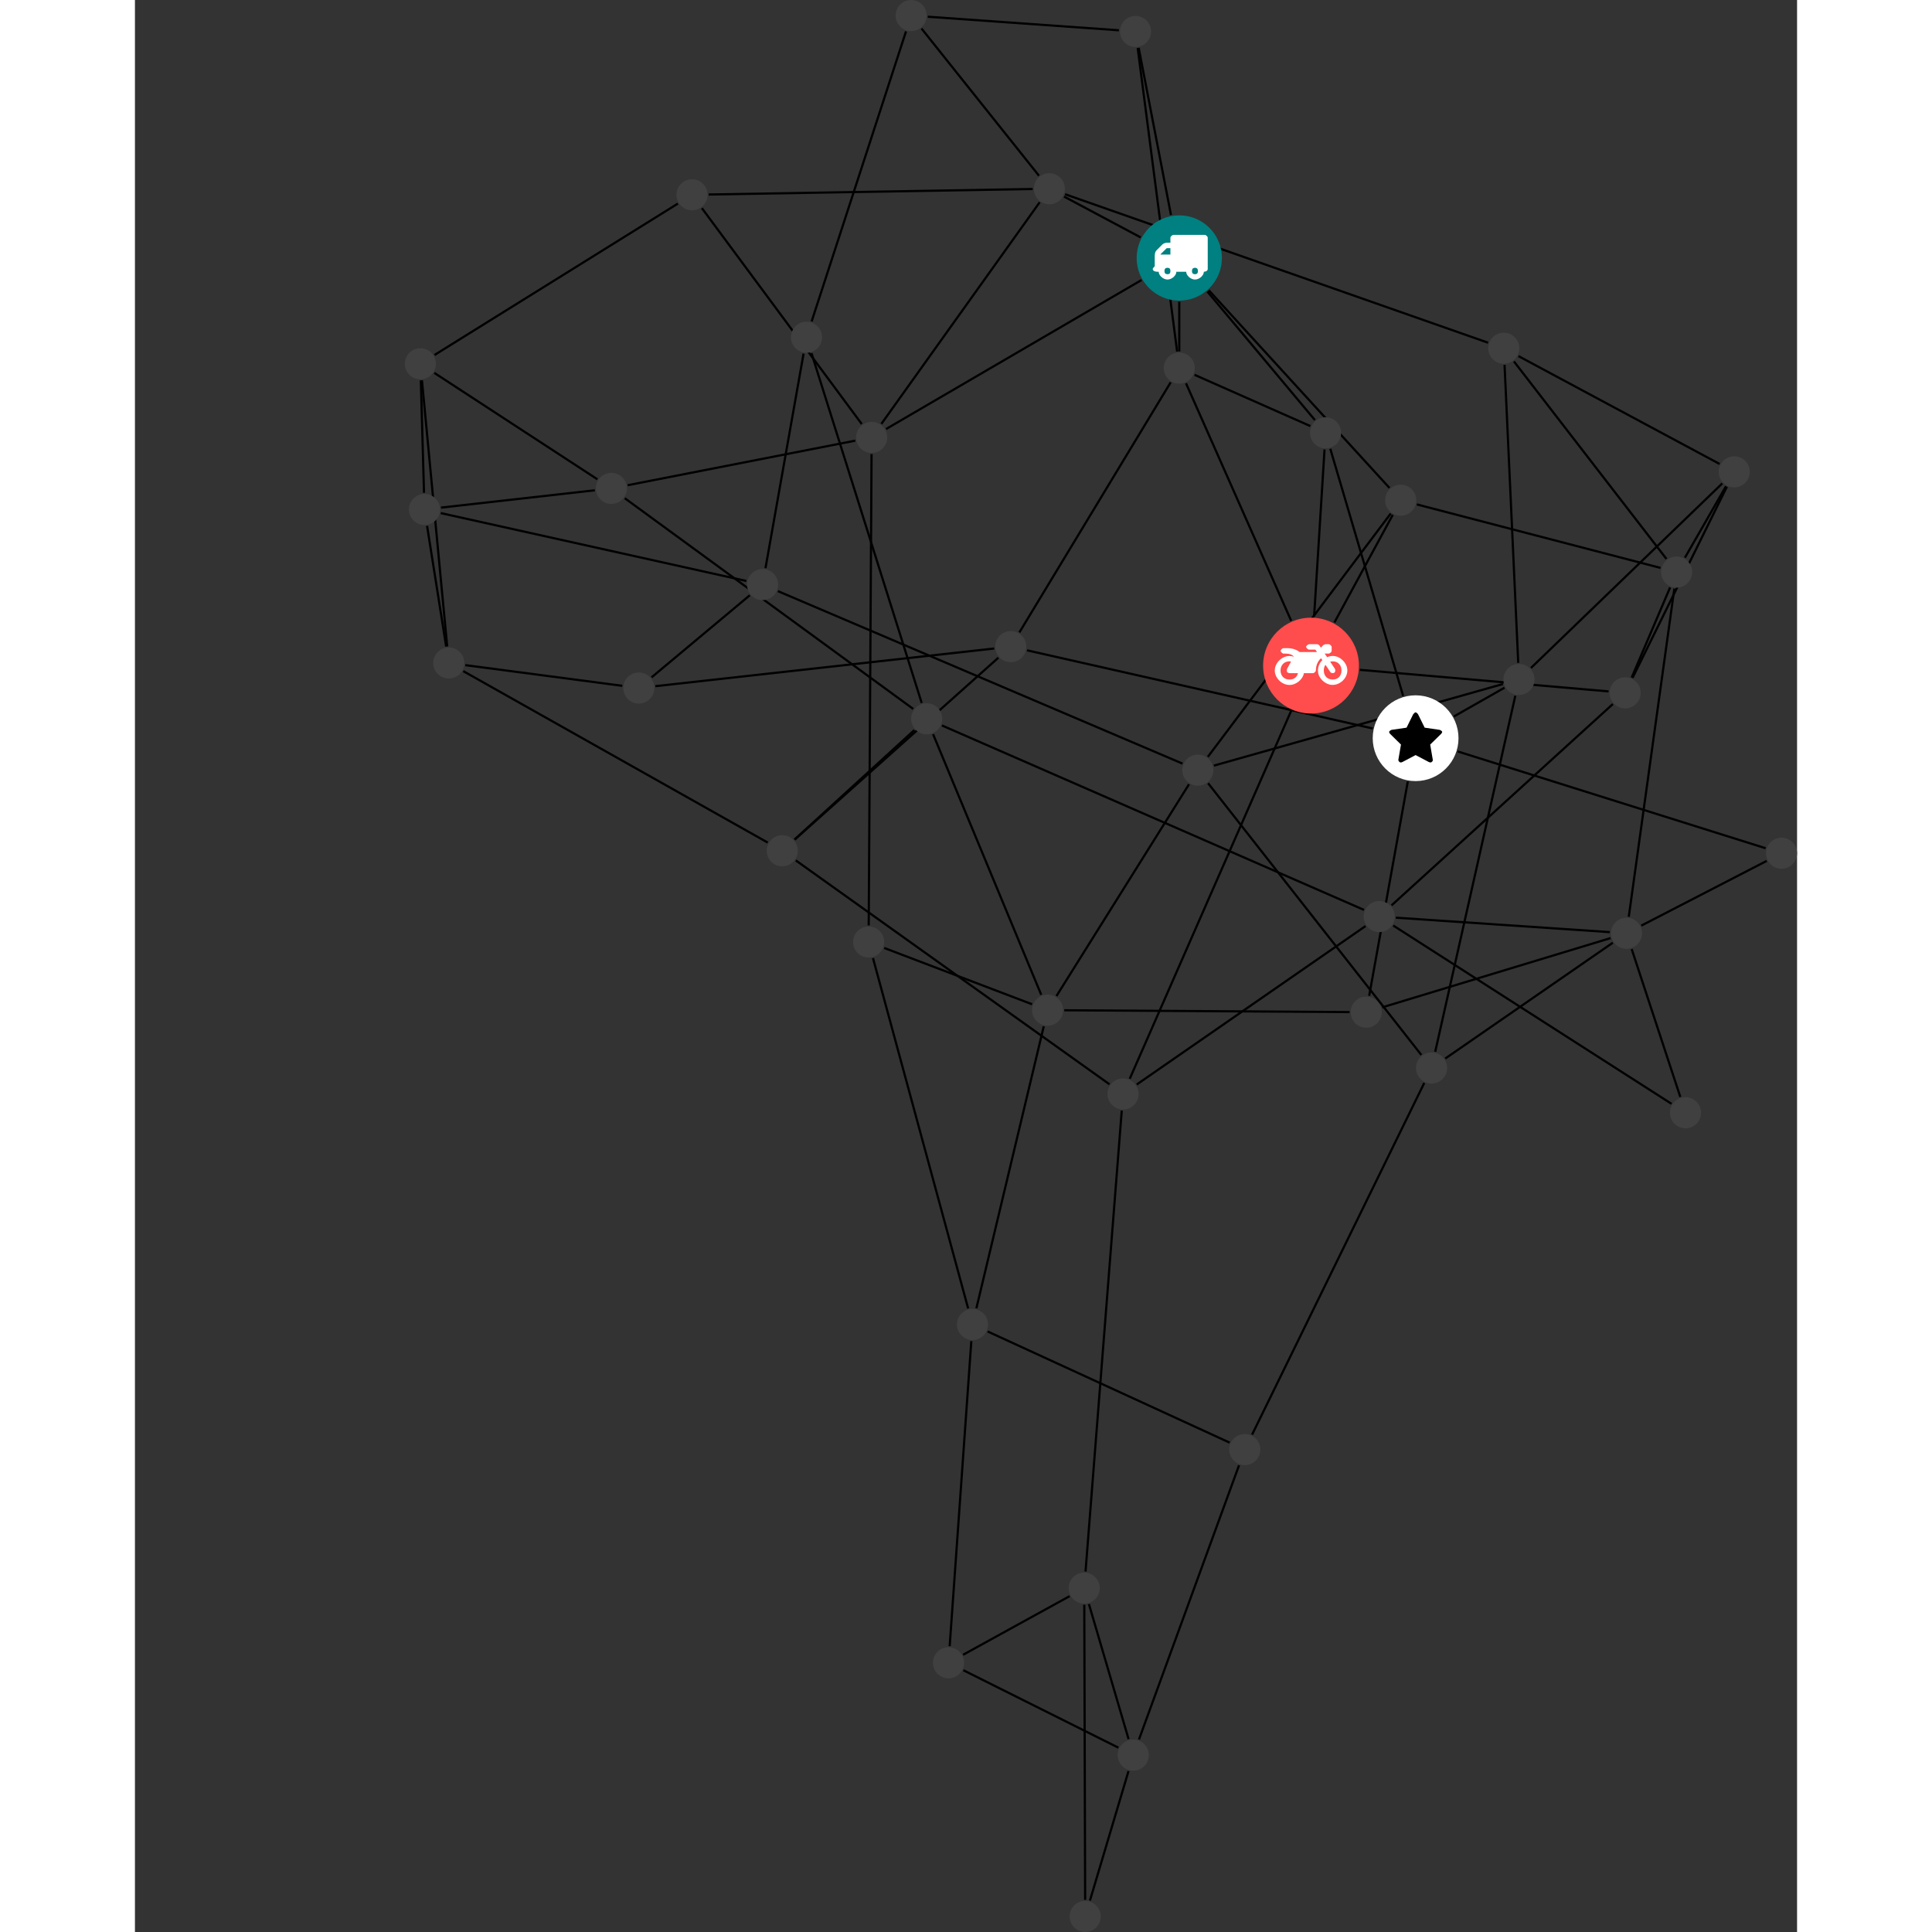 <?xml version="1.0" encoding="UTF-8"?>
<svg xmlns="http://www.w3.org/2000/svg" xmlns:xlink="http://www.w3.org/1999/xlink" width="350.237pt" height="350.237pt" viewBox="-48.926 0.000 301.311 350.237" version="1.1">
<rect x="-48.926" y="0.000" width="301.311" height="350.237" fill="#333333" stroke="none"/>
<defs>
<g>
<symbol overflow="visible" id="glyph0-0">
<path style="stroke:none;" d="M 1.422 -0.75 L 1.422 -7.922 L 3.562 -7.922 L 3.562 -0.891 L 1.422 -0.891 Z M 0.625 0 L 4.531 0 L 4.531 -8.812 L 0.438 -8.812 L 0.438 0 Z M 0.625 0 "/>
</symbol>
<symbol overflow="visible" id="glyph0-1">
<path style="stroke:none;" d="M 3.375 -0.844 C 3.375 -0.453 3.234 -0.266 2.844 -0.266 C 2.469 -0.266 2.297 -0.453 2.297 -0.844 C 2.297 -1.219 2.469 -1.422 2.844 -1.422 C 3.234 -1.422 3.375 -1.219 3.375 -0.844 Z M 1.594 -3.688 L 1.594 -3.859 C 1.594 -3.875 1.578 -3.875 1.594 -3.891 L 2.688 -4.969 C 2.703 -5 2.656 -4.984 2.688 -4.984 L 3.375 -4.984 L 3.375 -3.828 L 1.594 -3.828 Z M 8.359 -0.844 C 8.359 -0.453 8.219 -0.266 7.828 -0.266 C 7.453 -0.266 7.281 -0.453 7.281 -0.844 C 7.281 -1.219 7.453 -1.422 7.828 -1.422 C 8.219 -1.422 8.359 -1.219 8.359 -0.844 Z M 10.141 -6.891 C 10.141 -7.094 9.812 -7.391 9.609 -7.391 L 3.922 -7.391 C 3.719 -7.391 3.375 -7.094 3.375 -6.891 L 3.375 -5.969 L 2.672 -5.969 C 2.469 -5.969 2.078 -5.812 1.938 -5.672 L 0.844 -4.578 C 0.531 -4.266 0.531 -3.734 0.531 -3.328 L 0.531 -1.688 C 0.516 -1.688 0.172 -1.391 0.172 -1.203 C 0.172 -0.781 0.781 -0.703 1.062 -0.703 L 1.25 -0.703 C 1.25 -0.047 2.062 0.703 2.844 0.703 C 3.641 0.703 4.453 -0.047 4.453 -0.703 L 6.234 -0.703 C 6.234 -0.047 7.047 0.703 7.828 0.703 C 8.625 0.703 9.438 -0.047 9.438 -0.703 C 9.547 -0.703 10.141 -0.781 10.141 -1.203 Z M 10.141 -6.891 "/>
</symbol>
<symbol overflow="visible" id="glyph0-2">
<path style="stroke:none;" d="M 12.969 -2.906 C 12.844 -3.984 11.859 -5.016 10.781 -5.219 C 10.234 -5.328 9.703 -5.219 9.328 -5.031 L 8.875 -5.688 L 9.609 -5.688 C 9.812 -5.688 10.141 -5.984 10.141 -6.188 L 10.141 -6.891 C 10.141 -7.094 9.812 -7.391 9.609 -7.391 L 9.047 -7.391 C 8.969 -7.391 8.734 -7.312 8.656 -7.25 L 8.188 -6.766 L 7.891 -7.203 C 7.828 -7.281 7.594 -7.391 7.484 -7.391 L 6.078 -7.391 C 5.906 -7.391 5.547 -7.125 5.516 -6.953 C 5.484 -6.734 5.828 -6.406 6.047 -6.406 L 7.188 -6.406 L 7.484 -5.969 L 4.344 -5.969 C 4.141 -6.125 3.375 -6.672 2.141 -6.672 L 1.422 -6.672 C 1.219 -6.672 0.891 -6.375 0.891 -6.188 C 0.891 -5.984 1.219 -5.688 1.422 -5.688 L 1.781 -5.688 C 2.484 -5.688 2.906 -5.516 3.281 -5.188 L 3.25 -5.141 C 3.078 -5.188 2.797 -5.25 2.5 -5.25 C 1.109 -5.25 -0.172 -4 -0.172 -2.625 C -0.172 -1.25 1.109 0 2.5 0 C 3.75 0 4.953 -1.062 5.109 -2.141 L 6.766 -2.141 C 6.969 -2.141 7.281 -2.438 7.281 -2.625 C 7.281 -3.609 7.688 -4.391 8.219 -4.844 L 8.453 -4.5 C 7.969 -4.062 7.578 -3.203 7.672 -2.359 C 7.781 -1.172 8.969 -0.094 10.141 -0.016 C 11.703 0.094 13.156 -1.344 12.969 -2.906 Z M 2.5 -0.984 C 1.516 -0.984 0.875 -1.641 0.875 -2.625 C 0.875 -3.594 1.516 -4.281 2.5 -4.281 C 2.672 -4.281 2.844 -4.234 2.781 -4.25 L 2.047 -2.891 C 2 -2.781 2 -2.469 2.047 -2.359 C 2.125 -2.25 2.375 -2.141 2.5 -2.141 L 4.031 -2.141 C 3.891 -1.453 3.344 -0.984 2.5 -0.984 Z M 10.328 -0.984 C 9.344 -0.984 8.719 -1.641 8.719 -2.625 C 8.719 -3.109 8.859 -3.469 9.031 -3.641 L 9.906 -2.328 C 9.969 -2.219 10.203 -2.141 10.328 -2.141 C 10.391 -2.141 10.594 -2.188 10.641 -2.234 C 10.812 -2.344 10.844 -2.75 10.734 -2.922 L 9.875 -4.219 C 9.859 -4.219 10.094 -4.281 10.328 -4.281 C 11.297 -4.281 11.922 -3.594 11.922 -2.625 C 11.922 -1.641 11.297 -0.984 10.328 -0.984 Z M 10.328 -0.984 "/>
</symbol>
<symbol overflow="visible" id="glyph0-3">
<path style="stroke:none;" d="M 9.438 -5.078 C 9.438 -5.25 9.078 -5.453 8.938 -5.469 L 6.266 -5.859 L 5.078 -8.266 C 5.031 -8.375 4.75 -8.641 4.625 -8.641 C 4.5 -8.641 4.234 -8.375 4.172 -8.266 L 2.984 -5.859 L 0.312 -5.469 C 0.172 -5.453 -0.172 -5.25 -0.172 -5.078 C -0.172 -4.969 -0.062 -4.781 0.016 -4.719 L 1.969 -2.797 L 1.5 -0.062 C 1.5 -0.016 1.5 0.016 1.5 0.047 C 1.5 0.203 1.75 0.453 1.906 0.453 C 1.984 0.453 2.188 0.406 2.25 0.359 L 4.625 -0.891 L 7 0.359 C 7.062 0.406 7.266 0.453 7.344 0.453 C 7.5 0.453 7.75 0.203 7.75 0.047 C 7.75 0.016 7.75 -0.016 7.734 -0.062 L 7.266 -2.797 L 9.234 -4.719 C 9.297 -4.781 9.438 -4.969 9.438 -5.078 Z M 9.438 -5.078 "/>
</symbol>
</g>
<clipPath id="clip1">
  <path d="M 185 130 L 252.387 130 L 252.387 160 L 185 160 Z M 185 130 "/>
</clipPath>
<clipPath id="clip2">
  <path d="M 218 150 L 252.387 150 L 252.387 174 L 218 174 Z M 218 150 "/>
</clipPath>
<clipPath id="clip3">
  <path d="M 118 315 L 137 315 L 137 350.238 L 118 350.238 Z M 118 315 "/>
</clipPath>
<clipPath id="clip4">
  <path d="M 117 285 L 129 285 L 129 350.238 L 117 350.238 Z M 117 285 "/>
</clipPath>
<clipPath id="clip5">
  <path d="M 246 151 L 252.387 151 L 252.387 158 L 246 158 Z M 246 151 "/>
</clipPath>
<clipPath id="clip6">
  <path d="M 120 344 L 127 344 L 127 350.238 L 120 350.238 Z M 120 344 "/>
</clipPath>
</defs>
<g id="surface1">
<path style="fill:none;stroke-width:0.399;stroke-linecap:butt;stroke-linejoin:miter;stroke:rgb(0%,0%,0%);stroke-opacity:1;stroke-miterlimit:10;" d="M -0.001 -7.926 L -0.001 -16.938 " transform="matrix(1,0,0,-1,140.392,46.769)"/>
<path style="fill:none;stroke-width:0.399;stroke-linecap:butt;stroke-linejoin:miter;stroke:rgb(0%,0%,0%);stroke-opacity:1;stroke-miterlimit:10;" d="M 5.088 -6.079 L 24.588 -29.383 " transform="matrix(1,0,0,-1,140.392,46.769)"/>
<path style="fill:none;stroke-width:0.399;stroke-linecap:butt;stroke-linejoin:miter;stroke:rgb(0%,0%,0%);stroke-opacity:1;stroke-miterlimit:10;" d="M 5.35 -5.852 L 38.104 -41.684 " transform="matrix(1,0,0,-1,140.392,46.769)"/>
<path style="fill:none;stroke-width:0.399;stroke-linecap:butt;stroke-linejoin:miter;stroke:rgb(0%,0%,0%);stroke-opacity:1;stroke-miterlimit:10;" d="M -6.849 -3.997 L -53.158 -31.008 " transform="matrix(1,0,0,-1,140.392,46.769)"/>
<path style="fill:none;stroke-width:0.399;stroke-linecap:butt;stroke-linejoin:miter;stroke:rgb(0%,0%,0%);stroke-opacity:1;stroke-miterlimit:10;" d="M -6.997 3.73 L -20.888 11.136 " transform="matrix(1,0,0,-1,140.392,46.769)"/>
<path style="fill:none;stroke-width:0.399;stroke-linecap:butt;stroke-linejoin:miter;stroke:rgb(0%,0%,0%);stroke-opacity:1;stroke-miterlimit:10;" d="M -1.501 7.785 L -7.357 38.097 " transform="matrix(1,0,0,-1,140.392,46.769)"/>
<path style="fill:none;stroke-width:0.399;stroke-linecap:butt;stroke-linejoin:miter;stroke:rgb(0%,0%,0%);stroke-opacity:1;stroke-miterlimit:10;" d="M 2.76 -21.176 L 23.764 -30.473 " transform="matrix(1,0,0,-1,140.392,46.769)"/>
<path style="fill:none;stroke-width:0.399;stroke-linecap:butt;stroke-linejoin:miter;stroke:rgb(0%,0%,0%);stroke-opacity:1;stroke-miterlimit:10;" d="M 1.221 -22.715 L 20.284 -65.762 " transform="matrix(1,0,0,-1,140.392,46.769)"/>
<path style="fill:none;stroke-width:0.399;stroke-linecap:butt;stroke-linejoin:miter;stroke:rgb(0%,0%,0%);stroke-opacity:1;stroke-miterlimit:10;" d="M -1.56 -22.54 L -28.986 -67.876 " transform="matrix(1,0,0,-1,140.392,46.769)"/>
<path style="fill:none;stroke-width:0.399;stroke-linecap:butt;stroke-linejoin:miter;stroke:rgb(0%,0%,0%);stroke-opacity:1;stroke-miterlimit:10;" d="M -0.388 -16.965 L -7.54 38.07 " transform="matrix(1,0,0,-1,140.392,46.769)"/>
<path style="fill:none;stroke-width:0.399;stroke-linecap:butt;stroke-linejoin:miter;stroke:rgb(0%,0%,0%);stroke-opacity:1;stroke-miterlimit:10;" d="M 26.335 -34.708 L 24.44 -65.02 " transform="matrix(1,0,0,-1,140.392,46.769)"/>
<path style="fill:none;stroke-width:0.399;stroke-linecap:butt;stroke-linejoin:miter;stroke:rgb(0%,0%,0%);stroke-opacity:1;stroke-miterlimit:10;" d="M 27.378 -34.59 L 40.588 -79.403 " transform="matrix(1,0,0,-1,140.392,46.769)"/>
<path style="fill:none;stroke-width:0.399;stroke-linecap:butt;stroke-linejoin:miter;stroke:rgb(0%,0%,0%);stroke-opacity:1;stroke-miterlimit:10;" d="M 20.311 -82.032 L -8.978 -148.79 " transform="matrix(1,0,0,-1,140.392,46.769)"/>
<path style="fill:none;stroke-width:0.399;stroke-linecap:butt;stroke-linejoin:miter;stroke:rgb(0%,0%,0%);stroke-opacity:1;stroke-miterlimit:10;" d="M 28.12 -66.079 L 38.702 -46.563 " transform="matrix(1,0,0,-1,140.392,46.769)"/>
<path style="fill:none;stroke-width:0.399;stroke-linecap:butt;stroke-linejoin:miter;stroke:rgb(0%,0%,0%);stroke-opacity:1;stroke-miterlimit:10;" d="M 32.737 -74.661 L 77.823 -78.571 " transform="matrix(1,0,0,-1,140.392,46.769)"/>
<path style="fill:none;stroke-width:0.399;stroke-linecap:butt;stroke-linejoin:miter;stroke:rgb(0%,0%,0%);stroke-opacity:1;stroke-miterlimit:10;" d="M -12.65 -149.797 L -69.517 -109.208 " transform="matrix(1,0,0,-1,140.392,46.769)"/>
<path style="fill:none;stroke-width:0.399;stroke-linecap:butt;stroke-linejoin:miter;stroke:rgb(0%,0%,0%);stroke-opacity:1;stroke-miterlimit:10;" d="M -7.712 -149.833 L 33.768 -121.106 " transform="matrix(1,0,0,-1,140.392,46.769)"/>
<path style="fill:none;stroke-width:0.399;stroke-linecap:butt;stroke-linejoin:miter;stroke:rgb(0%,0%,0%);stroke-opacity:1;stroke-miterlimit:10;" d="M -10.427 -154.559 L -16.994 -238.122 " transform="matrix(1,0,0,-1,140.392,46.769)"/>
<g clip-path="url(#clip1)" clip-rule="nonzero">
<path style="fill:none;stroke-width:0.399;stroke-linecap:butt;stroke-linejoin:miter;stroke:rgb(0%,0%,0%);stroke-opacity:1;stroke-miterlimit:10;" d="M 106.296 -107.004 L 50.452 -89.446 " transform="matrix(1,0,0,-1,140.392,46.769)"/>
</g>
<g clip-path="url(#clip2)" clip-rule="nonzero">
<path style="fill:none;stroke-width:0.399;stroke-linecap:butt;stroke-linejoin:miter;stroke:rgb(0%,0%,0%);stroke-opacity:1;stroke-miterlimit:10;" d="M 106.495 -109.293 L 83.756 -121.032 " transform="matrix(1,0,0,-1,140.392,46.769)"/>
</g>
<path style="fill:none;stroke-width:0.399;stroke-linecap:butt;stroke-linejoin:miter;stroke:rgb(0%,0%,0%);stroke-opacity:1;stroke-miterlimit:10;" d="M -69.724 -105.446 L -32.798 -72.465 " transform="matrix(1,0,0,-1,140.392,46.769)"/>
<path style="fill:none;stroke-width:0.399;stroke-linecap:butt;stroke-linejoin:miter;stroke:rgb(0%,0%,0%);stroke-opacity:1;stroke-miterlimit:10;" d="M -69.747 -105.422 L -48.017 -85.571 " transform="matrix(1,0,0,-1,140.392,46.769)"/>
<path style="fill:none;stroke-width:0.399;stroke-linecap:butt;stroke-linejoin:miter;stroke:rgb(0%,0%,0%);stroke-opacity:1;stroke-miterlimit:10;" d="M -74.603 -105.977 L -129.798 -74.895 " transform="matrix(1,0,0,-1,140.392,46.769)"/>
<path style="fill:none;stroke-width:0.399;stroke-linecap:butt;stroke-linejoin:miter;stroke:rgb(0%,0%,0%);stroke-opacity:1;stroke-miterlimit:10;" d="M 35.065 -85.293 L -27.603 -71.122 " transform="matrix(1,0,0,-1,140.392,46.769)"/>
<path style="fill:none;stroke-width:0.399;stroke-linecap:butt;stroke-linejoin:miter;stroke:rgb(0%,0%,0%);stroke-opacity:1;stroke-miterlimit:10;" d="M 49.78 -83.114 L 58.96 -77.899 " transform="matrix(1,0,0,-1,140.392,46.769)"/>
<path style="fill:none;stroke-width:0.399;stroke-linecap:butt;stroke-linejoin:miter;stroke:rgb(0%,0%,0%);stroke-opacity:1;stroke-miterlimit:10;" d="M 41.428 -94.903 L 34.428 -133.754 " transform="matrix(1,0,0,-1,140.392,46.769)"/>
<path style="fill:none;stroke-width:0.399;stroke-linecap:butt;stroke-linejoin:miter;stroke:rgb(0%,0%,0%);stroke-opacity:1;stroke-miterlimit:10;" d="M -33.544 -70.79 L -94.978 -77.622 " transform="matrix(1,0,0,-1,140.392,46.769)"/>
<path style="fill:none;stroke-width:0.399;stroke-linecap:butt;stroke-linejoin:miter;stroke:rgb(0%,0%,0%);stroke-opacity:1;stroke-miterlimit:10;" d="M 61.448 -73.395 L 58.967 -19.376 " transform="matrix(1,0,0,-1,140.392,46.769)"/>
<path style="fill:none;stroke-width:0.399;stroke-linecap:butt;stroke-linejoin:miter;stroke:rgb(0%,0%,0%);stroke-opacity:1;stroke-miterlimit:10;" d="M 63.756 -74.317 L 98.436 -40.864 " transform="matrix(1,0,0,-1,140.392,46.769)"/>
<path style="fill:none;stroke-width:0.399;stroke-linecap:butt;stroke-linejoin:miter;stroke:rgb(0%,0%,0%);stroke-opacity:1;stroke-miterlimit:10;" d="M 58.678 -77.231 L 6.272 -92.024 " transform="matrix(1,0,0,-1,140.392,46.769)"/>
<path style="fill:none;stroke-width:0.399;stroke-linecap:butt;stroke-linejoin:miter;stroke:rgb(0%,0%,0%);stroke-opacity:1;stroke-miterlimit:10;" d="M 60.92 -79.356 L 46.397 -143.899 " transform="matrix(1,0,0,-1,140.392,46.769)"/>
<path style="fill:none;stroke-width:0.399;stroke-linecap:butt;stroke-linejoin:miter;stroke:rgb(0%,0%,0%);stroke-opacity:1;stroke-miterlimit:10;" d="M 61.487 -17.786 L 97.952 -37.34 " transform="matrix(1,0,0,-1,140.392,46.769)"/>
<path style="fill:none;stroke-width:0.399;stroke-linecap:butt;stroke-linejoin:miter;stroke:rgb(0%,0%,0%);stroke-opacity:1;stroke-miterlimit:10;" d="M 60.67 -18.751 L 88.319 -54.559 " transform="matrix(1,0,0,-1,140.392,46.769)"/>
<path style="fill:none;stroke-width:0.399;stroke-linecap:butt;stroke-linejoin:miter;stroke:rgb(0%,0%,0%);stroke-opacity:1;stroke-miterlimit:10;" d="M 55.979 -15.36 L -20.704 11.558 " transform="matrix(1,0,0,-1,140.392,46.769)"/>
<path style="fill:none;stroke-width:0.399;stroke-linecap:butt;stroke-linejoin:miter;stroke:rgb(0%,0%,0%);stroke-opacity:1;stroke-miterlimit:10;" d="M 99.104 -41.383 L 91.667 -54.329 " transform="matrix(1,0,0,-1,140.392,46.769)"/>
<path style="fill:none;stroke-width:0.399;stroke-linecap:butt;stroke-linejoin:miter;stroke:rgb(0%,0%,0%);stroke-opacity:1;stroke-miterlimit:10;" d="M 99.272 -41.473 L 82.167 -76.126 " transform="matrix(1,0,0,-1,140.392,46.769)"/>
<path style="fill:none;stroke-width:0.399;stroke-linecap:butt;stroke-linejoin:miter;stroke:rgb(0%,0%,0%);stroke-opacity:1;stroke-miterlimit:10;" d="M 87.241 -56.184 L 43.061 -44.672 " transform="matrix(1,0,0,-1,140.392,46.769)"/>
<path style="fill:none;stroke-width:0.399;stroke-linecap:butt;stroke-linejoin:miter;stroke:rgb(0%,0%,0%);stroke-opacity:1;stroke-miterlimit:10;" d="M 88.979 -59.723 L 82.014 -76.055 " transform="matrix(1,0,0,-1,140.392,46.769)"/>
<path style="fill:none;stroke-width:0.399;stroke-linecap:butt;stroke-linejoin:miter;stroke:rgb(0%,0%,0%);stroke-opacity:1;stroke-miterlimit:10;" d="M 89.749 -59.934 L 81.487 -119.426 " transform="matrix(1,0,0,-1,140.392,46.769)"/>
<path style="fill:none;stroke-width:0.399;stroke-linecap:butt;stroke-linejoin:miter;stroke:rgb(0%,0%,0%);stroke-opacity:1;stroke-miterlimit:10;" d="M 38.327 -46.325 L 5.178 -90.434 " transform="matrix(1,0,0,-1,140.392,46.769)"/>
<path style="fill:none;stroke-width:0.399;stroke-linecap:butt;stroke-linejoin:miter;stroke:rgb(0%,0%,0%);stroke-opacity:1;stroke-miterlimit:10;" d="M 5.229 -95.219 L 43.874 -144.469 " transform="matrix(1,0,0,-1,140.392,46.769)"/>
<path style="fill:none;stroke-width:0.399;stroke-linecap:butt;stroke-linejoin:miter;stroke:rgb(0%,0%,0%);stroke-opacity:1;stroke-miterlimit:10;" d="M 1.764 -95.403 L -22.267 -133.797 " transform="matrix(1,0,0,-1,140.392,46.769)"/>
<path style="fill:none;stroke-width:0.399;stroke-linecap:butt;stroke-linejoin:miter;stroke:rgb(0%,0%,0%);stroke-opacity:1;stroke-miterlimit:10;" d="M 0.588 -91.661 L -72.763 -60.391 " transform="matrix(1,0,0,-1,140.392,46.769)"/>
<path style="fill:none;stroke-width:0.399;stroke-linecap:butt;stroke-linejoin:miter;stroke:rgb(0%,0%,0%);stroke-opacity:1;stroke-miterlimit:10;" d="M -49.537 41.081 L -66.646 -11.497 " transform="matrix(1,0,0,-1,140.392,46.769)"/>
<path style="fill:none;stroke-width:0.399;stroke-linecap:butt;stroke-linejoin:miter;stroke:rgb(0%,0%,0%);stroke-opacity:1;stroke-miterlimit:10;" d="M -46.724 41.593 L -25.435 14.914 " transform="matrix(1,0,0,-1,140.392,46.769)"/>
<path style="fill:none;stroke-width:0.399;stroke-linecap:butt;stroke-linejoin:miter;stroke:rgb(0%,0%,0%);stroke-opacity:1;stroke-miterlimit:10;" d="M -45.595 43.738 L -10.939 41.277 " transform="matrix(1,0,0,-1,140.392,46.769)"/>
<path style="fill:none;stroke-width:0.399;stroke-linecap:butt;stroke-linejoin:miter;stroke:rgb(0%,0%,0%);stroke-opacity:1;stroke-miterlimit:10;" d="M 78.6 -80.86 L 38.483 -117.356 " transform="matrix(1,0,0,-1,140.392,46.769)"/>
<path style="fill:none;stroke-width:0.399;stroke-linecap:butt;stroke-linejoin:miter;stroke:rgb(0%,0%,0%);stroke-opacity:1;stroke-miterlimit:10;" d="M 89.233 -153.333 L 38.792 -121.016 " transform="matrix(1,0,0,-1,140.392,46.769)"/>
<path style="fill:none;stroke-width:0.399;stroke-linecap:butt;stroke-linejoin:miter;stroke:rgb(0%,0%,0%);stroke-opacity:1;stroke-miterlimit:10;" d="M 90.831 -152.09 L 82.014 -125.282 " transform="matrix(1,0,0,-1,140.392,46.769)"/>
<path style="fill:none;stroke-width:0.399;stroke-linecap:butt;stroke-linejoin:miter;stroke:rgb(0%,0%,0%);stroke-opacity:1;stroke-miterlimit:10;" d="M 39.26 -119.59 L 78.061 -122.211 " transform="matrix(1,0,0,-1,140.392,46.769)"/>
<path style="fill:none;stroke-width:0.399;stroke-linecap:butt;stroke-linejoin:miter;stroke:rgb(0%,0%,0%);stroke-opacity:1;stroke-miterlimit:10;" d="M 33.483 -118.18 L -43.025 -84.743 " transform="matrix(1,0,0,-1,140.392,46.769)"/>
<path style="fill:none;stroke-width:0.399;stroke-linecap:butt;stroke-linejoin:miter;stroke:rgb(0%,0%,0%);stroke-opacity:1;stroke-miterlimit:10;" d="M 78.592 -124.129 L 48.217 -145.126 " transform="matrix(1,0,0,-1,140.392,46.769)"/>
<path style="fill:none;stroke-width:0.399;stroke-linecap:butt;stroke-linejoin:miter;stroke:rgb(0%,0%,0%);stroke-opacity:1;stroke-miterlimit:10;" d="M 78.186 -123.29 L 36.78 -135.848 " transform="matrix(1,0,0,-1,140.392,46.769)"/>
<path style="fill:none;stroke-width:0.399;stroke-linecap:butt;stroke-linejoin:miter;stroke:rgb(0%,0%,0%);stroke-opacity:1;stroke-miterlimit:10;" d="M 44.409 -149.551 L 13.198 -213.305 " transform="matrix(1,0,0,-1,140.392,46.769)"/>
<g clip-path="url(#clip3)" clip-rule="nonzero">
<path style="fill:none;stroke-width:0.399;stroke-linecap:butt;stroke-linejoin:miter;stroke:rgb(0%,0%,0%);stroke-opacity:1;stroke-miterlimit:10;" d="M -16.193 -297.762 L -9.201 -274.293 " transform="matrix(1,0,0,-1,140.392,46.769)"/>
</g>
<g clip-path="url(#clip4)" clip-rule="nonzero">
<path style="fill:none;stroke-width:0.399;stroke-linecap:butt;stroke-linejoin:miter;stroke:rgb(0%,0%,0%);stroke-opacity:1;stroke-miterlimit:10;" d="M -17.064 -297.637 L -17.22 -244.145 " transform="matrix(1,0,0,-1,140.392,46.769)"/>
</g>
<path style="fill:none;stroke-width:0.399;stroke-linecap:butt;stroke-linejoin:miter;stroke:rgb(0%,0%,0%);stroke-opacity:1;stroke-miterlimit:10;" d="M -9.189 -268.504 L -16.38 -244.024 " transform="matrix(1,0,0,-1,140.392,46.769)"/>
<path style="fill:none;stroke-width:0.399;stroke-linecap:butt;stroke-linejoin:miter;stroke:rgb(0%,0%,0%);stroke-opacity:1;stroke-miterlimit:10;" d="M -7.306 -268.567 L 10.838 -218.852 " transform="matrix(1,0,0,-1,140.392,46.769)"/>
<path style="fill:none;stroke-width:0.399;stroke-linecap:butt;stroke-linejoin:miter;stroke:rgb(0%,0%,0%);stroke-opacity:1;stroke-miterlimit:10;" d="M -11.04 -270.051 L -39.138 -256.016 " transform="matrix(1,0,0,-1,140.392,46.769)"/>
<path style="fill:none;stroke-width:0.399;stroke-linecap:butt;stroke-linejoin:miter;stroke:rgb(0%,0%,0%);stroke-opacity:1;stroke-miterlimit:10;" d="M -19.876 -242.583 L -39.193 -253.211 " transform="matrix(1,0,0,-1,140.392,46.769)"/>
<path style="fill:none;stroke-width:0.399;stroke-linecap:butt;stroke-linejoin:miter;stroke:rgb(0%,0%,0%);stroke-opacity:1;stroke-miterlimit:10;" d="M 9.131 -214.754 L -34.74 -194.602 " transform="matrix(1,0,0,-1,140.392,46.769)"/>
<path style="fill:none;stroke-width:0.399;stroke-linecap:butt;stroke-linejoin:miter;stroke:rgb(0%,0%,0%);stroke-opacity:1;stroke-miterlimit:10;" d="M -41.622 -251.657 L -37.697 -196.352 " transform="matrix(1,0,0,-1,140.392,46.769)"/>
<path style="fill:none;stroke-width:0.399;stroke-linecap:butt;stroke-linejoin:miter;stroke:rgb(0%,0%,0%);stroke-opacity:1;stroke-miterlimit:10;" d="M -38.275 -190.43 L -55.525 -126.918 " transform="matrix(1,0,0,-1,140.392,46.769)"/>
<path style="fill:none;stroke-width:0.399;stroke-linecap:butt;stroke-linejoin:miter;stroke:rgb(0%,0%,0%);stroke-opacity:1;stroke-miterlimit:10;" d="M -36.783 -190.407 L -24.568 -139.29 " transform="matrix(1,0,0,-1,140.392,46.769)"/>
<path style="fill:none;stroke-width:0.399;stroke-linecap:butt;stroke-linejoin:miter;stroke:rgb(0%,0%,0%);stroke-opacity:1;stroke-miterlimit:10;" d="M -53.494 -125.079 L -26.689 -135.282 " transform="matrix(1,0,0,-1,140.392,46.769)"/>
<path style="fill:none;stroke-width:0.399;stroke-linecap:butt;stroke-linejoin:miter;stroke:rgb(0%,0%,0%);stroke-opacity:1;stroke-miterlimit:10;" d="M -56.298 -120.989 L -55.783 -35.547 " transform="matrix(1,0,0,-1,140.392,46.769)"/>
<path style="fill:none;stroke-width:0.399;stroke-linecap:butt;stroke-linejoin:miter;stroke:rgb(0%,0%,0%);stroke-opacity:1;stroke-miterlimit:10;" d="M -25.025 -133.567 L -44.63 -86.325 " transform="matrix(1,0,0,-1,140.392,46.769)"/>
<path style="fill:none;stroke-width:0.399;stroke-linecap:butt;stroke-linejoin:miter;stroke:rgb(0%,0%,0%);stroke-opacity:1;stroke-miterlimit:10;" d="M -20.849 -136.376 L 30.874 -136.704 " transform="matrix(1,0,0,-1,140.392,46.769)"/>
<path style="fill:none;stroke-width:0.399;stroke-linecap:butt;stroke-linejoin:miter;stroke:rgb(0%,0%,0%);stroke-opacity:1;stroke-miterlimit:10;" d="M -46.697 -80.657 L -66.673 -17.247 " transform="matrix(1,0,0,-1,140.392,46.769)"/>
<path style="fill:none;stroke-width:0.399;stroke-linecap:butt;stroke-linejoin:miter;stroke:rgb(0%,0%,0%);stroke-opacity:1;stroke-miterlimit:10;" d="M -48.224 -81.754 L -100.517 -43.551 " transform="matrix(1,0,0,-1,140.392,46.769)"/>
<path style="fill:none;stroke-width:0.399;stroke-linecap:butt;stroke-linejoin:miter;stroke:rgb(0%,0%,0%);stroke-opacity:1;stroke-miterlimit:10;" d="M -68.107 -17.34 L -75.013 -56.235 " transform="matrix(1,0,0,-1,140.392,46.769)"/>
<path style="fill:none;stroke-width:0.399;stroke-linecap:butt;stroke-linejoin:miter;stroke:rgb(0%,0%,0%);stroke-opacity:1;stroke-miterlimit:10;" d="M -95.662 -76.02 L -77.857 -61.141 " transform="matrix(1,0,0,-1,140.392,46.769)"/>
<path style="fill:none;stroke-width:0.399;stroke-linecap:butt;stroke-linejoin:miter;stroke:rgb(0%,0%,0%);stroke-opacity:1;stroke-miterlimit:10;" d="M -100.966 -77.559 L -129.439 -73.809 " transform="matrix(1,0,0,-1,140.392,46.769)"/>
<path style="fill:none;stroke-width:0.399;stroke-linecap:butt;stroke-linejoin:miter;stroke:rgb(0%,0%,0%);stroke-opacity:1;stroke-miterlimit:10;" d="M -78.486 -58.551 L -133.884 -46.243 " transform="matrix(1,0,0,-1,140.392,46.769)"/>
<path style="fill:none;stroke-width:0.399;stroke-linecap:butt;stroke-linejoin:miter;stroke:rgb(0%,0%,0%);stroke-opacity:1;stroke-miterlimit:10;" d="M -132.9 -70.434 L -136.361 -48.567 " transform="matrix(1,0,0,-1,140.392,46.769)"/>
<path style="fill:none;stroke-width:0.399;stroke-linecap:butt;stroke-linejoin:miter;stroke:rgb(0%,0%,0%);stroke-opacity:1;stroke-miterlimit:10;" d="M -132.712 -70.411 L -137.29 -22.184 " transform="matrix(1,0,0,-1,140.392,46.769)"/>
<path style="fill:none;stroke-width:0.399;stroke-linecap:butt;stroke-linejoin:miter;stroke:rgb(0%,0%,0%);stroke-opacity:1;stroke-miterlimit:10;" d="M -136.915 -42.571 L -137.49 -22.196 " transform="matrix(1,0,0,-1,140.392,46.769)"/>
<path style="fill:none;stroke-width:0.399;stroke-linecap:butt;stroke-linejoin:miter;stroke:rgb(0%,0%,0%);stroke-opacity:1;stroke-miterlimit:10;" d="M -133.833 -45.251 L -105.951 -42.11 " transform="matrix(1,0,0,-1,140.392,46.769)"/>
<path style="fill:none;stroke-width:0.399;stroke-linecap:butt;stroke-linejoin:miter;stroke:rgb(0%,0%,0%);stroke-opacity:1;stroke-miterlimit:10;" d="M -135.048 -20.829 L -105.482 -40.122 " transform="matrix(1,0,0,-1,140.392,46.769)"/>
<path style="fill:none;stroke-width:0.399;stroke-linecap:butt;stroke-linejoin:miter;stroke:rgb(0%,0%,0%);stroke-opacity:1;stroke-miterlimit:10;" d="M -135.013 -17.586 L -90.896 9.863 " transform="matrix(1,0,0,-1,140.392,46.769)"/>
<path style="fill:none;stroke-width:0.399;stroke-linecap:butt;stroke-linejoin:miter;stroke:rgb(0%,0%,0%);stroke-opacity:1;stroke-miterlimit:10;" d="M -99.994 -41.192 L -58.728 -33.11 " transform="matrix(1,0,0,-1,140.392,46.769)"/>
<path style="fill:none;stroke-width:0.399;stroke-linecap:butt;stroke-linejoin:miter;stroke:rgb(0%,0%,0%);stroke-opacity:1;stroke-miterlimit:10;" d="M -86.54 9.035 L -57.56 -30.102 " transform="matrix(1,0,0,-1,140.392,46.769)"/>
<path style="fill:none;stroke-width:0.399;stroke-linecap:butt;stroke-linejoin:miter;stroke:rgb(0%,0%,0%);stroke-opacity:1;stroke-miterlimit:10;" d="M -85.318 11.507 L -26.572 12.507 " transform="matrix(1,0,0,-1,140.392,46.769)"/>
<path style="fill:none;stroke-width:0.399;stroke-linecap:butt;stroke-linejoin:miter;stroke:rgb(0%,0%,0%);stroke-opacity:1;stroke-miterlimit:10;" d="M -54.009 -30.075 L -25.306 10.101 " transform="matrix(1,0,0,-1,140.392,46.769)"/>
<path style=" stroke:none;fill-rule:nonzero;fill:rgb(0%,50%,50%);fill-opacity:1;" d="M 148.121 46.77 C 148.121 42.5 144.66 39.039 140.391 39.039 C 136.125 39.039 132.664 42.5 132.664 46.77 C 132.664 51.039 136.125 54.496 140.391 54.496 C 144.66 54.496 148.121 51.039 148.121 46.77 Z M 148.121 46.77 "/>
<g style="fill:rgb(100%,100%,100%);fill-opacity:1;">
  <use xlink:href="#glyph0-1" x="135.411" y="49.972"/>
</g>
<path style=" stroke:none;fill-rule:nonzero;fill:rgb(25%,25%,25%);fill-opacity:1;" d="M 143.211 66.727 C 143.211 65.168 141.949 63.906 140.391 63.906 C 138.836 63.906 137.574 65.168 137.574 66.727 C 137.574 68.281 138.836 69.543 140.391 69.543 C 141.949 69.543 143.211 68.281 143.211 66.727 Z M 143.211 66.727 "/>
<path style=" stroke:none;fill-rule:nonzero;fill:rgb(25%,25%,25%);fill-opacity:1;" d="M 169.734 78.465 C 169.734 76.906 168.473 75.645 166.914 75.645 C 165.359 75.645 164.098 76.906 164.098 78.465 C 164.098 80.02 165.359 81.281 166.914 81.281 C 168.473 81.281 169.734 80.02 169.734 78.465 Z M 169.734 78.465 "/>
<path style=" stroke:none;fill-rule:nonzero;fill:rgb(100%,29.999%,29.999%);fill-opacity:1;" d="M 172.961 120.66 C 172.961 115.863 169.074 111.973 164.277 111.973 C 159.477 111.973 155.59 115.863 155.59 120.66 C 155.59 125.457 159.477 129.348 164.277 129.348 C 169.074 129.348 172.961 125.457 172.961 120.66 Z M 172.961 120.66 "/>
<g style="fill:rgb(100%,100%,100%);fill-opacity:1;">
  <use xlink:href="#glyph0-2" x="157.875" y="124.171"/>
</g>
<path style=" stroke:none;fill-rule:nonzero;fill:rgb(25%,25%,25%);fill-opacity:1;" d="M 133.02 198.32 C 133.02 196.762 131.758 195.5 130.199 195.5 C 128.645 195.5 127.383 196.762 127.383 198.32 C 127.383 199.875 128.645 201.137 130.199 201.137 C 131.758 201.137 133.02 199.875 133.02 198.32 Z M 133.02 198.32 "/>
<g clip-path="url(#clip5)" clip-rule="nonzero">
<path style=" stroke:none;fill-rule:nonzero;fill:rgb(25%,25%,25%);fill-opacity:1;" d="M 252.387 154.676 C 252.387 153.121 251.125 151.859 249.566 151.859 C 248.012 151.859 246.75 153.121 246.75 154.676 C 246.75 156.23 248.012 157.492 249.566 157.492 C 251.125 157.492 252.387 156.23 252.387 154.676 Z M 252.387 154.676 "/>
</g>
<path style=" stroke:none;fill-rule:nonzero;fill:rgb(25%,25%,25%);fill-opacity:1;" d="M 71.234 154.223 C 71.234 152.668 69.973 151.406 68.418 151.406 C 66.863 151.406 65.602 152.668 65.602 154.223 C 65.602 155.781 66.863 157.043 68.418 157.043 C 69.973 157.043 71.234 155.781 71.234 154.223 Z M 71.234 154.223 "/>
<path style=" stroke:none;fill-rule:nonzero;fill:rgb(100%,100%,100%);fill-opacity:1;" d="M 191.012 133.82 C 191.012 129.527 187.527 126.047 183.234 126.047 C 178.941 126.047 175.461 129.527 175.461 133.82 C 175.461 138.117 178.941 141.598 183.234 141.598 C 187.527 141.598 191.012 138.117 191.012 133.82 Z M 191.012 133.82 "/>
<g style="fill:rgb(0%,0%,0%);fill-opacity:1;">
  <use xlink:href="#glyph0-3" x="178.612" y="137.772"/>
</g>
<path style=" stroke:none;fill-rule:nonzero;fill:rgb(25%,25%,25%);fill-opacity:1;" d="M 112.664 117.227 C 112.664 115.668 111.402 114.406 109.848 114.406 C 108.289 114.406 107.027 115.668 107.027 117.227 C 107.027 118.781 108.289 120.043 109.848 120.043 C 111.402 120.043 112.664 118.781 112.664 117.227 Z M 112.664 117.227 "/>
<path style=" stroke:none;fill-rule:nonzero;fill:rgb(25%,25%,25%);fill-opacity:1;" d="M 204.793 123.18 C 204.793 121.621 203.531 120.359 201.977 120.359 C 200.418 120.359 199.156 121.621 199.156 123.18 C 199.156 124.734 200.418 125.996 201.977 125.996 C 203.531 125.996 204.793 124.734 204.793 123.18 Z M 204.793 123.18 "/>
<path style=" stroke:none;fill-rule:nonzero;fill:rgb(25%,25%,25%);fill-opacity:1;" d="M 202.035 63.129 C 202.035 61.574 200.773 60.312 199.219 60.312 C 197.664 60.312 196.402 61.574 196.402 63.129 C 196.402 64.684 197.664 65.945 199.219 65.945 C 200.773 65.945 202.035 64.684 202.035 63.129 Z M 202.035 63.129 "/>
<path style=" stroke:none;fill-rule:nonzero;fill:rgb(25%,25%,25%);fill-opacity:1;" d="M 243.82 85.535 C 243.82 83.98 242.559 82.719 241 82.719 C 239.445 82.719 238.184 83.98 238.184 85.535 C 238.184 87.094 239.445 88.355 241 88.355 C 242.559 88.355 243.82 87.094 243.82 85.535 Z M 243.82 85.535 "/>
<path style=" stroke:none;fill-rule:nonzero;fill:rgb(25%,25%,25%);fill-opacity:1;" d="M 233.371 103.715 C 233.371 102.156 232.109 100.895 230.555 100.895 C 228.996 100.895 227.734 102.156 227.734 103.715 C 227.734 105.27 228.996 106.531 230.555 106.531 C 232.109 106.531 233.371 105.27 233.371 103.715 Z M 233.371 103.715 "/>
<path style=" stroke:none;fill-rule:nonzero;fill:rgb(25%,25%,25%);fill-opacity:1;" d="M 183.352 90.68 C 183.352 89.125 182.09 87.863 180.531 87.863 C 178.977 87.863 177.715 89.125 177.715 90.68 C 177.715 92.238 178.977 93.5 180.531 93.5 C 182.09 93.5 183.352 92.238 183.352 90.68 Z M 183.352 90.68 "/>
<path style=" stroke:none;fill-rule:nonzero;fill:rgb(25%,25%,25%);fill-opacity:1;" d="M 146.574 139.613 C 146.574 138.055 145.312 136.797 143.758 136.797 C 142.203 136.797 140.941 138.055 140.941 139.613 C 140.941 141.168 142.203 142.43 143.758 142.43 C 145.312 142.43 146.574 141.168 146.574 139.613 Z M 146.574 139.613 "/>
<path style=" stroke:none;fill-rule:nonzero;fill:rgb(25%,25%,25%);fill-opacity:1;" d="M 94.605 2.816 C 94.605 1.262 93.344 0 91.789 0 C 90.234 0 88.973 1.262 88.973 2.816 C 88.973 4.375 90.234 5.637 91.789 5.637 C 93.344 5.637 94.605 4.375 94.605 2.816 Z M 94.605 2.816 "/>
<path style=" stroke:none;fill-rule:nonzero;fill:rgb(25%,25%,25%);fill-opacity:1;" d="M 224.039 125.598 C 224.039 124.043 222.777 122.781 221.223 122.781 C 219.664 122.781 218.402 124.043 218.402 125.598 C 218.402 127.156 219.664 128.418 221.223 128.418 C 222.777 128.418 224.039 127.156 224.039 125.598 Z M 224.039 125.598 "/>
<path style=" stroke:none;fill-rule:nonzero;fill:rgb(25%,25%,25%);fill-opacity:1;" d="M 234.98 201.727 C 234.98 200.168 233.719 198.906 232.164 198.906 C 230.609 198.906 229.348 200.168 229.348 201.727 C 229.348 203.281 230.609 204.543 232.164 204.543 C 233.719 204.543 234.98 203.281 234.98 201.727 Z M 234.98 201.727 "/>
<path style=" stroke:none;fill-rule:nonzero;fill:rgb(25%,25%,25%);fill-opacity:1;" d="M 179.461 166.156 C 179.461 164.602 178.199 163.34 176.641 163.34 C 175.086 163.34 173.824 164.602 173.824 166.156 C 173.824 167.711 175.086 168.973 176.641 168.973 C 178.199 168.973 179.461 167.711 179.461 166.156 Z M 179.461 166.156 "/>
<path style=" stroke:none;fill-rule:nonzero;fill:rgb(25%,25%,25%);fill-opacity:1;" d="M 224.281 169.184 C 224.281 167.625 223.02 166.363 221.465 166.363 C 219.906 166.363 218.645 167.625 218.645 169.184 C 218.645 170.738 219.906 172 221.465 172 C 223.02 172 224.281 170.738 224.281 169.184 Z M 224.281 169.184 "/>
<path style=" stroke:none;fill-rule:nonzero;fill:rgb(25%,25%,25%);fill-opacity:1;" d="M 188.945 193.609 C 188.945 192.051 187.684 190.789 186.129 190.789 C 184.57 190.789 183.309 192.051 183.309 193.609 C 183.309 195.164 184.57 196.426 186.129 196.426 C 187.684 196.426 188.945 195.164 188.945 193.609 Z M 188.945 193.609 "/>
<g clip-path="url(#clip6)" clip-rule="nonzero">
<path style=" stroke:none;fill-rule:nonzero;fill:rgb(25%,25%,25%);fill-opacity:1;" d="M 126.156 347.418 C 126.156 345.863 124.895 344.602 123.336 344.602 C 121.781 344.602 120.52 345.863 120.52 347.418 C 120.52 348.977 121.781 350.238 123.336 350.238 C 124.895 350.238 126.156 348.977 126.156 347.418 Z M 126.156 347.418 "/>
</g>
<path style=" stroke:none;fill-rule:nonzero;fill:rgb(25%,25%,25%);fill-opacity:1;" d="M 134.871 318.168 C 134.871 316.609 133.609 315.348 132.051 315.348 C 130.496 315.348 129.234 316.609 129.234 318.168 C 129.234 319.723 130.496 320.984 132.051 320.984 C 133.609 320.984 134.871 319.723 134.871 318.168 Z M 134.871 318.168 "/>
<path style=" stroke:none;fill-rule:nonzero;fill:rgb(25%,25%,25%);fill-opacity:1;" d="M 125.98 287.895 C 125.98 286.336 124.719 285.074 123.16 285.074 C 121.605 285.074 120.344 286.336 120.344 287.895 C 120.344 289.449 121.605 290.711 123.16 290.711 C 124.719 290.711 125.98 289.449 125.98 287.895 Z M 125.98 287.895 "/>
<path style=" stroke:none;fill-rule:nonzero;fill:rgb(25%,25%,25%);fill-opacity:1;" d="M 155.082 262.781 C 155.082 261.227 153.82 259.965 152.266 259.965 C 150.707 259.965 149.445 261.227 149.445 262.781 C 149.445 264.34 150.707 265.602 152.266 265.602 C 153.82 265.602 155.082 264.34 155.082 262.781 Z M 155.082 262.781 "/>
<path style=" stroke:none;fill-rule:nonzero;fill:rgb(25%,25%,25%);fill-opacity:1;" d="M 101.375 301.434 C 101.375 299.875 100.113 298.613 98.555 298.613 C 97 298.613 95.738 299.875 95.738 301.434 C 95.738 302.988 97 304.25 98.555 304.25 C 100.113 304.25 101.375 302.988 101.375 301.434 Z M 101.375 301.434 "/>
<path style=" stroke:none;fill-rule:nonzero;fill:rgb(25%,25%,25%);fill-opacity:1;" d="M 105.727 240.109 C 105.727 238.551 104.465 237.289 102.91 237.289 C 101.355 237.289 100.094 238.551 100.094 240.109 C 100.094 241.664 101.355 242.926 102.91 242.926 C 104.465 242.926 105.727 241.664 105.727 240.109 Z M 105.727 240.109 "/>
<path style=" stroke:none;fill-rule:nonzero;fill:rgb(25%,25%,25%);fill-opacity:1;" d="M 86.895 170.773 C 86.895 169.215 85.633 167.953 84.078 167.953 C 82.523 167.953 81.262 169.215 81.262 170.773 C 81.262 172.328 82.523 173.59 84.078 173.59 C 85.633 173.59 86.895 172.328 86.895 170.773 Z M 86.895 170.773 "/>
<path style=" stroke:none;fill-rule:nonzero;fill:rgb(25%,25%,25%);fill-opacity:1;" d="M 119.344 183.121 C 119.344 181.566 118.082 180.305 116.523 180.305 C 114.969 180.305 113.707 181.566 113.707 183.121 C 113.707 184.68 114.969 185.941 116.523 185.941 C 118.082 185.941 119.344 184.68 119.344 183.121 Z M 119.344 183.121 "/>
<path style=" stroke:none;fill-rule:nonzero;fill:rgb(25%,25%,25%);fill-opacity:1;" d="M 97.422 130.305 C 97.422 128.746 96.16 127.484 94.605 127.484 C 93.047 127.484 91.785 128.746 91.785 130.305 C 91.785 131.859 93.047 133.121 94.605 133.121 C 96.16 133.121 97.422 131.859 97.422 130.305 Z M 97.422 130.305 "/>
<path style=" stroke:none;fill-rule:nonzero;fill:rgb(25%,25%,25%);fill-opacity:1;" d="M 177.102 183.488 C 177.102 181.934 175.84 180.672 174.281 180.672 C 172.727 180.672 171.465 181.934 171.465 183.488 C 171.465 185.047 172.727 186.309 174.281 186.309 C 175.84 186.309 177.102 185.047 177.102 183.488 Z M 177.102 183.488 "/>
<path style=" stroke:none;fill-rule:nonzero;fill:rgb(25%,25%,25%);fill-opacity:1;" d="M 75.633 61.137 C 75.633 59.582 74.371 58.32 72.812 58.32 C 71.258 58.32 69.996 59.582 69.996 61.137 C 69.996 62.695 71.258 63.953 72.812 63.953 C 74.371 63.953 75.633 62.695 75.633 61.137 Z M 75.633 61.137 "/>
<path style=" stroke:none;fill-rule:nonzero;fill:rgb(25%,25%,25%);fill-opacity:1;" d="M 45.234 124.723 C 45.234 123.168 43.973 121.906 42.418 121.906 C 40.863 121.906 39.602 123.168 39.602 124.723 C 39.602 126.281 40.863 127.543 42.418 127.543 C 43.973 127.543 45.234 126.281 45.234 124.723 Z M 45.234 124.723 "/>
<path style=" stroke:none;fill-rule:nonzero;fill:rgb(25%,25%,25%);fill-opacity:1;" d="M 67.672 105.973 C 67.672 104.418 66.41 103.156 64.852 103.156 C 63.297 103.156 62.035 104.418 62.035 105.973 C 62.035 107.531 63.297 108.793 64.852 108.793 C 66.41 108.793 67.672 107.531 67.672 105.973 Z M 67.672 105.973 "/>
<path style=" stroke:none;fill-rule:nonzero;fill:rgb(25%,25%,25%);fill-opacity:1;" d="M 10.781 120.184 C 10.781 118.629 9.52 117.367 7.965 117.367 C 6.41 117.367 5.148 118.629 5.148 120.184 C 5.148 121.742 6.41 123.004 7.965 123.004 C 9.52 123.004 10.781 121.742 10.781 120.184 Z M 10.781 120.184 "/>
<path style=" stroke:none;fill-rule:nonzero;fill:rgb(25%,25%,25%);fill-opacity:1;" d="M 6.383 92.355 C 6.383 90.801 5.121 89.539 3.562 89.539 C 2.008 89.539 0.746 90.801 0.746 92.355 C 0.746 93.914 2.008 95.176 3.562 95.176 C 5.121 95.176 6.383 93.914 6.383 92.355 Z M 6.383 92.355 "/>
<path style=" stroke:none;fill-rule:nonzero;fill:rgb(25%,25%,25%);fill-opacity:1;" d="M 5.637 65.949 C 5.637 64.395 4.375 63.133 2.816 63.133 C 1.262 63.133 0 64.395 0 65.949 C 0 67.504 1.262 68.766 2.816 68.766 C 4.375 68.766 5.637 67.504 5.637 65.949 Z M 5.637 65.949 "/>
<path style=" stroke:none;fill-rule:nonzero;fill:rgb(25%,25%,25%);fill-opacity:1;" d="M 40.258 88.539 C 40.258 86.984 38.996 85.723 37.441 85.723 C 35.883 85.723 34.621 86.984 34.621 88.539 C 34.621 90.094 35.883 91.355 37.441 91.355 C 38.996 91.355 40.258 90.094 40.258 88.539 Z M 40.258 88.539 "/>
<path style=" stroke:none;fill-rule:nonzero;fill:rgb(25%,25%,25%);fill-opacity:1;" d="M 54.879 35.312 C 54.879 33.754 53.617 32.492 52.059 32.492 C 50.504 32.492 49.242 33.754 49.242 35.312 C 49.242 36.867 50.504 38.129 52.059 38.129 C 53.617 38.129 54.879 36.867 54.879 35.312 Z M 54.879 35.312 "/>
<path style=" stroke:none;fill-rule:nonzero;fill:rgb(25%,25%,25%);fill-opacity:1;" d="M 87.445 79.297 C 87.445 77.742 86.184 76.48 84.629 76.48 C 83.07 76.48 81.809 77.742 81.809 79.297 C 81.809 80.852 83.07 82.113 84.629 82.113 C 86.184 82.113 87.445 80.852 87.445 79.297 Z M 87.445 79.297 "/>
<path style=" stroke:none;fill-rule:nonzero;fill:rgb(25%,25%,25%);fill-opacity:1;" d="M 119.656 34.211 C 119.656 32.656 118.395 31.395 116.84 31.395 C 115.285 31.395 114.023 32.656 114.023 34.211 C 114.023 35.77 115.285 37.031 116.84 37.031 C 118.395 37.031 119.656 35.77 119.656 34.211 Z M 119.656 34.211 "/>
<path style=" stroke:none;fill-rule:nonzero;fill:rgb(25%,25%,25%);fill-opacity:1;" d="M 135.281 5.707 C 135.281 4.152 134.02 2.891 132.465 2.891 C 130.91 2.891 129.648 4.152 129.648 5.707 C 129.648 7.262 130.91 8.523 132.465 8.523 C 134.02 8.523 135.281 7.262 135.281 5.707 Z M 135.281 5.707 "/>
</g>
</svg>
